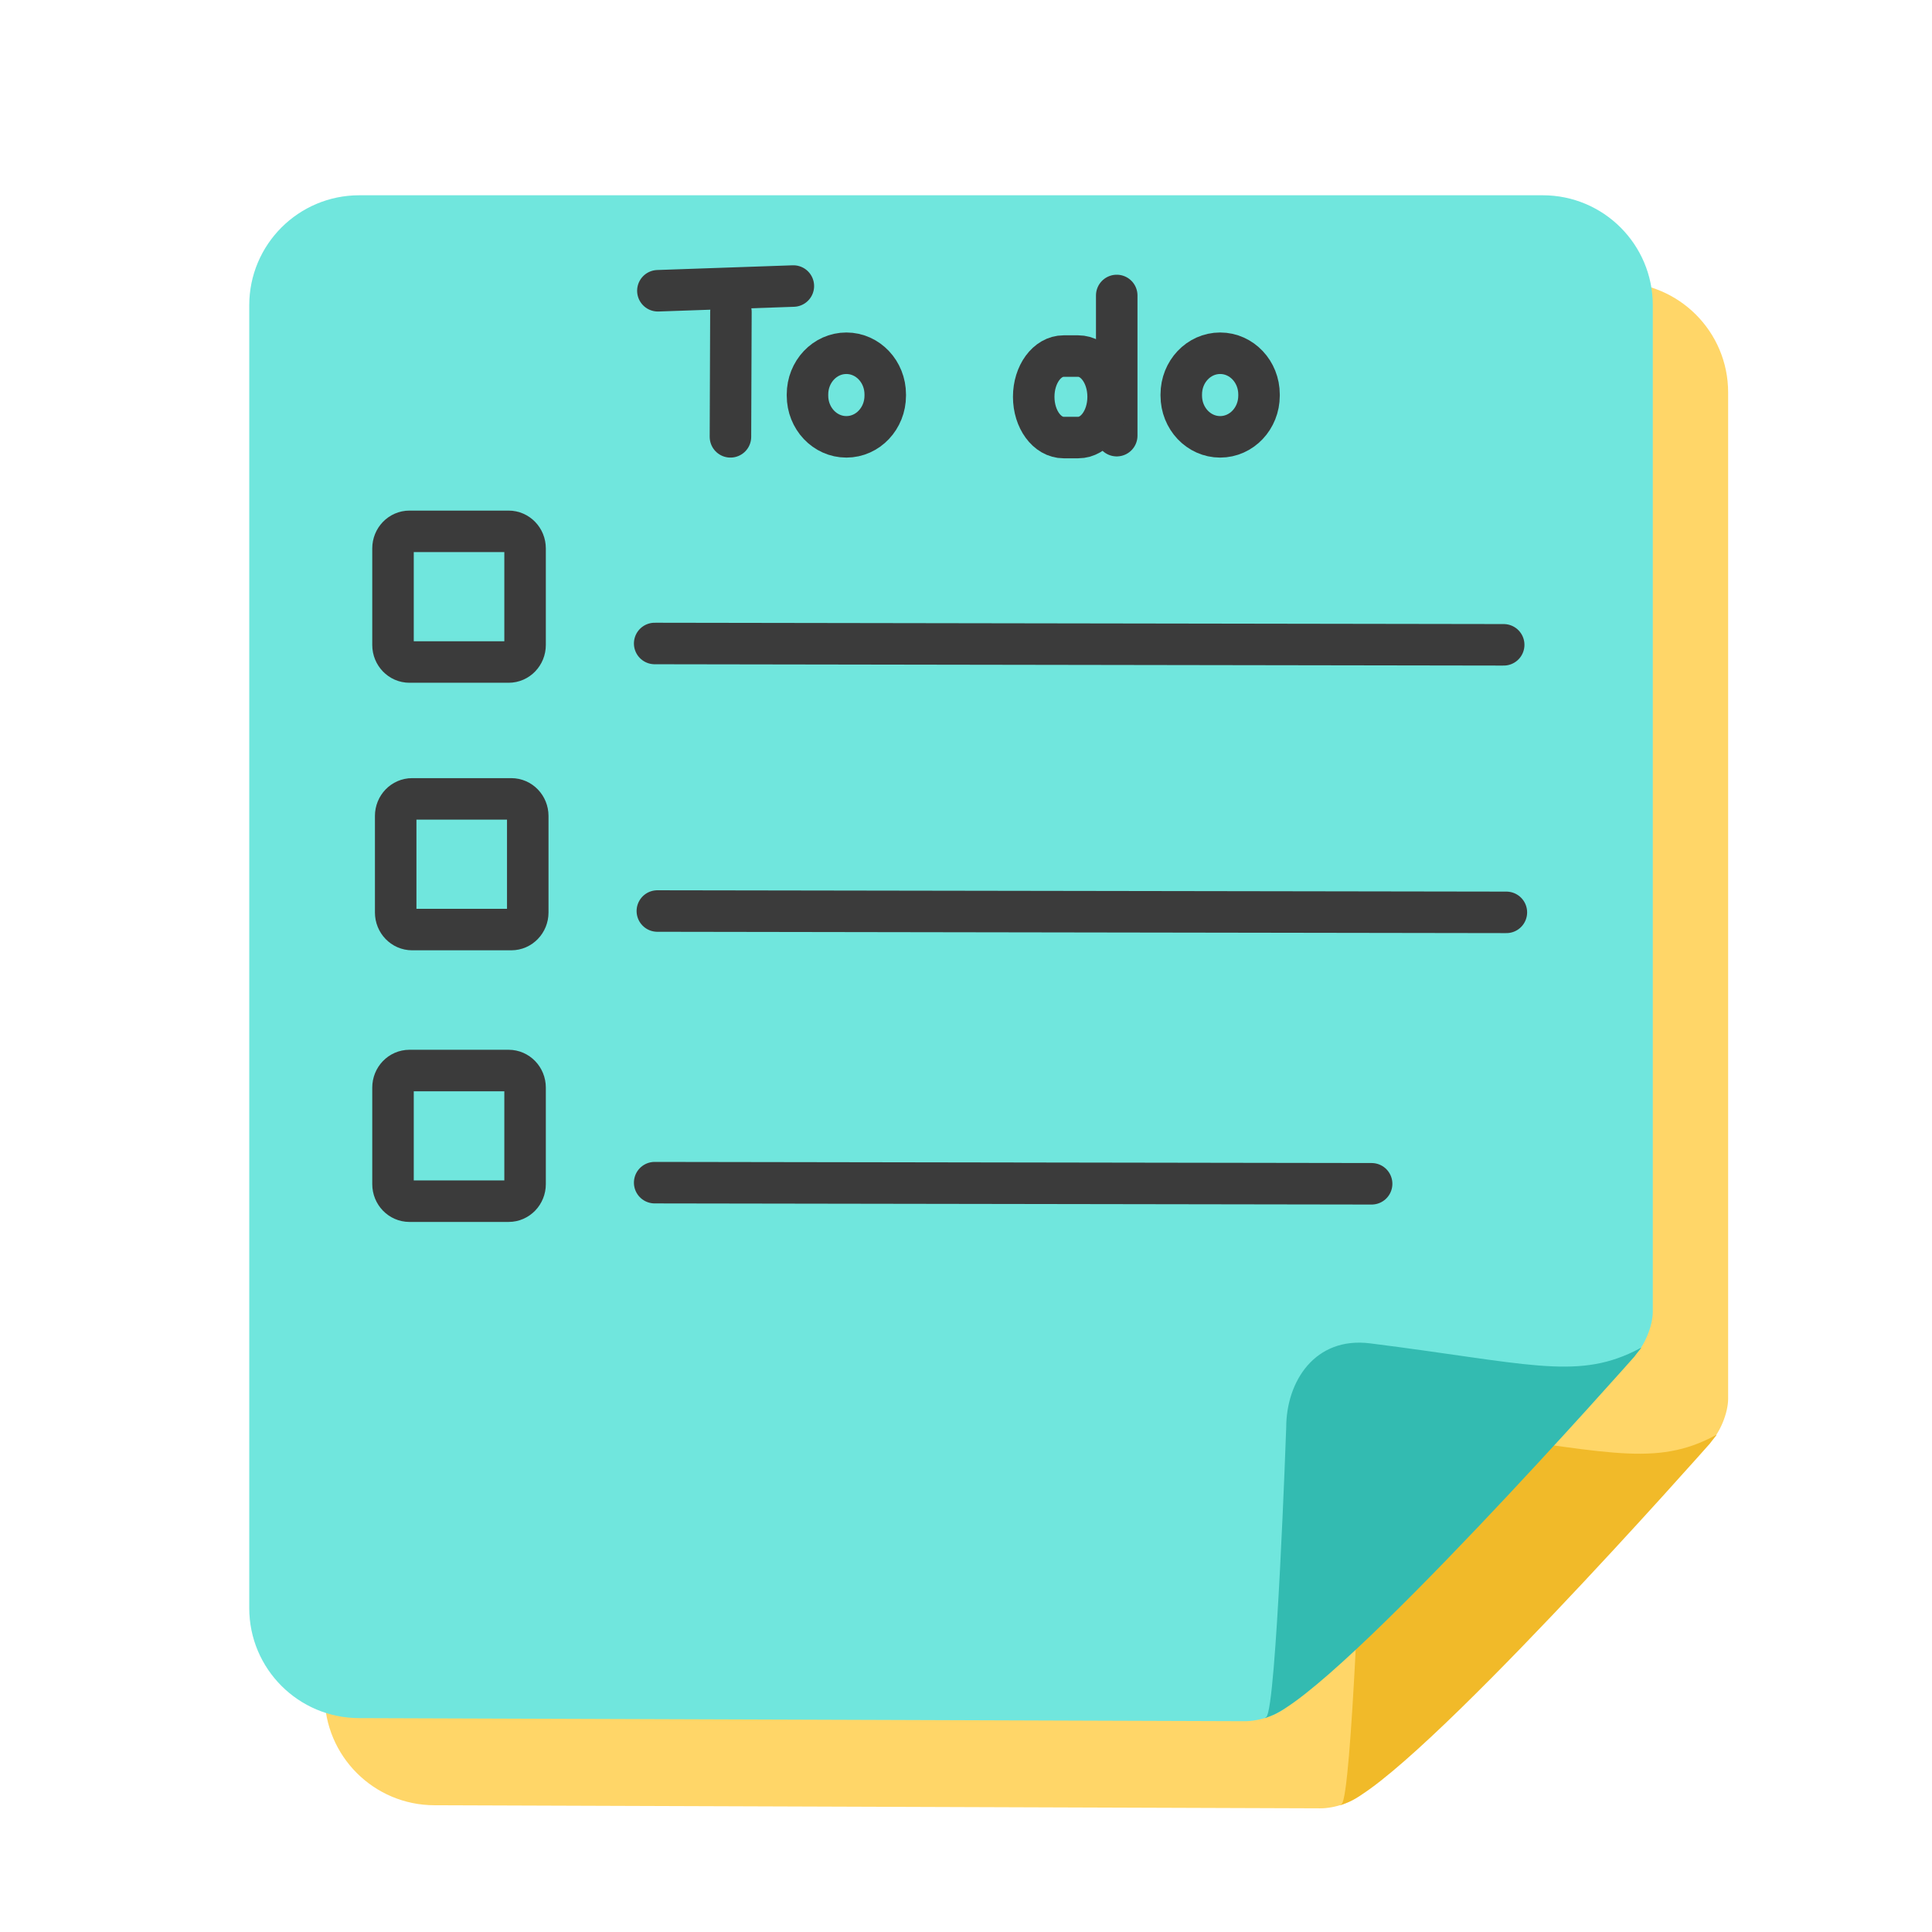 <svg version="1.1" xmlns="http://www.w3.org/2000/svg" viewBox="0 0 1024 1024"  height="1em" width="1em">
<g>
<path d="M723.009 949.816L906.324 764.744C911.637 759.379 915.945 748.909 915.945 741.358L915.945 207.982C915.945 175.781 889.841 149.677 857.641 149.677L230.337 149.677C198.137 149.677 172.033 175.781 172.033 207.982L172.033 898.51C172.033 930.711 198.137 956.815 230.337 956.815L699.716 958.453C707.267 958.496 717.695 955.181 723.009 949.816Z" fill="#ffd668" opacity="1"/>
<path d="M906.059 762.397C874.713 777.663 848.281 768.543 766.119 758.185C736.919 754.504 721.672 778.273 721.642 802.808C721.642 802.808 716.408 951.832 711.105 956.182C709.853 957.208 709.65 957.047 713.103 955.803C749.305 942.771 906.172 765.233 906.172 765.233C910.45 759.281 911.62 759.688 906.059 762.397Z" fill="#f1ba29" opacity="1"/>
<path d="M683.085 903.637L866.399 718.565C871.713 713.2 876.021 702.73 876.021 695.179L876.021 161.803C876.021 129.602 849.917 103.499 817.717 103.499L190.413 103.499C158.212 103.499 132.109 129.602 132.109 161.803L132.109 852.332C132.109 884.532 158.212 910.636 190.413 910.636L659.791 912.274C667.342 912.317 677.771 909.002 683.085 903.637Z" fill="#70e6dd" opacity="1"/>
<path d="M866.134 716.218C834.789 731.484 808.356 722.364 726.195 712.006C696.995 708.326 681.747 732.094 681.717 756.629C681.717 756.629 676.484 905.653 671.18 910.003C669.929 911.029 669.726 910.868 673.179 909.624C709.381 896.592 866.248 719.054 866.248 719.054C870.526 713.102 871.696 713.509 866.134 716.218Z" fill="#33bbb1" opacity="1"/>
<path d="M217.016 281.629L269.589 281.629C274.401 281.629 278.302 285.677 278.302 290.671L278.302 341.838C278.302 346.832 274.401 350.88 269.589 350.88L217.016 350.88C212.203 350.88 208.302 346.832 208.302 341.838L208.302 290.671C208.302 285.677 212.203 281.629 217.016 281.629Z" fill="none" opacity="1" stroke="#3b3b3b" stroke-linecap="butt" stroke-linejoin="miter" stroke-width="22"/>
<path d="M218.435 423.43L271.008 423.43C275.82 423.43 279.721 427.478 279.721 432.471L279.721 483.639C279.721 488.632 275.82 492.68 271.008 492.68L218.435 492.68C213.622 492.68 209.721 488.632 209.721 483.639L209.721 432.471C209.721 427.478 213.622 423.43 218.435 423.43Z" fill="none" opacity="1" stroke="#3b3b3b" stroke-linecap="butt" stroke-linejoin="miter" stroke-width="22"/>
<path d="M217.016 567.403L269.589 567.403C274.401 567.403 278.302 571.451 278.302 576.444L278.302 627.612C278.302 632.605 274.401 636.653 269.589 636.653L217.016 636.653C212.203 636.653 208.302 632.605 208.302 627.612L208.302 576.444C208.302 571.451 212.203 567.403 217.016 567.403Z" fill="none" opacity="1" stroke="#3b3b3b" stroke-linecap="butt" stroke-linejoin="miter" stroke-width="22"/>
<path d="M346.989 341.062L796.989 341.768" fill="none" opacity="1" stroke="#3b3b3b" stroke-linecap="round" stroke-linejoin="round" stroke-width="22"/>
<path d="M348.408 482.863L798.408 483.569" fill="none" opacity="1" stroke="#3b3b3b" stroke-linecap="round" stroke-linejoin="round" stroke-width="22"/>
<path d="M346.989 626.836L726.989 627.432" fill="none" opacity="1" stroke="#3b3b3b" stroke-linecap="round" stroke-linejoin="round" stroke-width="22"/>
<g opacity="1">
<path d="M348.69 154.107L420.495 151.61" fill="none" opacity="1" stroke="#3b3b3b" stroke-linecap="round" stroke-linejoin="round" stroke-width="22"/>
<path d="M387.402 165.346L387.154 231.532" fill="none" opacity="1" stroke="#3b3b3b" stroke-linecap="round" stroke-linejoin="round" stroke-width="22"/>
<path d="M448.593 187.227L448.593 187.227C459.972 187.227 469.198 196.997 469.198 209.049L469.198 209.71C469.198 221.762 459.972 231.532 448.593 231.532L448.593 231.532C437.213 231.532 427.988 221.762 427.988 209.71L427.988 209.049C427.988 196.997 437.213 187.227 448.593 187.227Z" fill="none" opacity="1" stroke="#3b3b3b" stroke-linecap="round" stroke-linejoin="round" stroke-width="22"/>
<path d="M646.705 187.227L646.705 187.227C658.085 187.227 667.31 196.997 667.31 209.049L667.31 209.71C667.31 221.762 658.085 231.532 646.705 231.532L646.705 231.532C635.325 231.532 626.1 221.762 626.1 209.71L626.1 209.049C626.1 196.997 635.325 187.227 646.705 187.227Z" fill="none" opacity="1" stroke="#3b3b3b" stroke-linecap="round" stroke-linejoin="round" stroke-width="22"/>
<path d="M591.89 156.605L591.89 230.907" fill="none" opacity="1" stroke="#3b3b3b" stroke-linecap="round" stroke-linejoin="round" stroke-width="22"/>
<path d="M563.746 188.725L571.475 188.725C580.232 188.725 587.331 198.392 587.331 210.316L587.331 210.316C587.331 222.241 580.232 231.907 571.475 231.907L563.746 231.907C554.989 231.907 547.89 222.241 547.89 210.316L547.89 210.316C547.89 198.392 554.989 188.725 563.746 188.725Z" fill="none" opacity="1" stroke="#3b3b3b" stroke-linecap="round" stroke-linejoin="round" stroke-width="22"/>
</g>
</g>
</svg>
